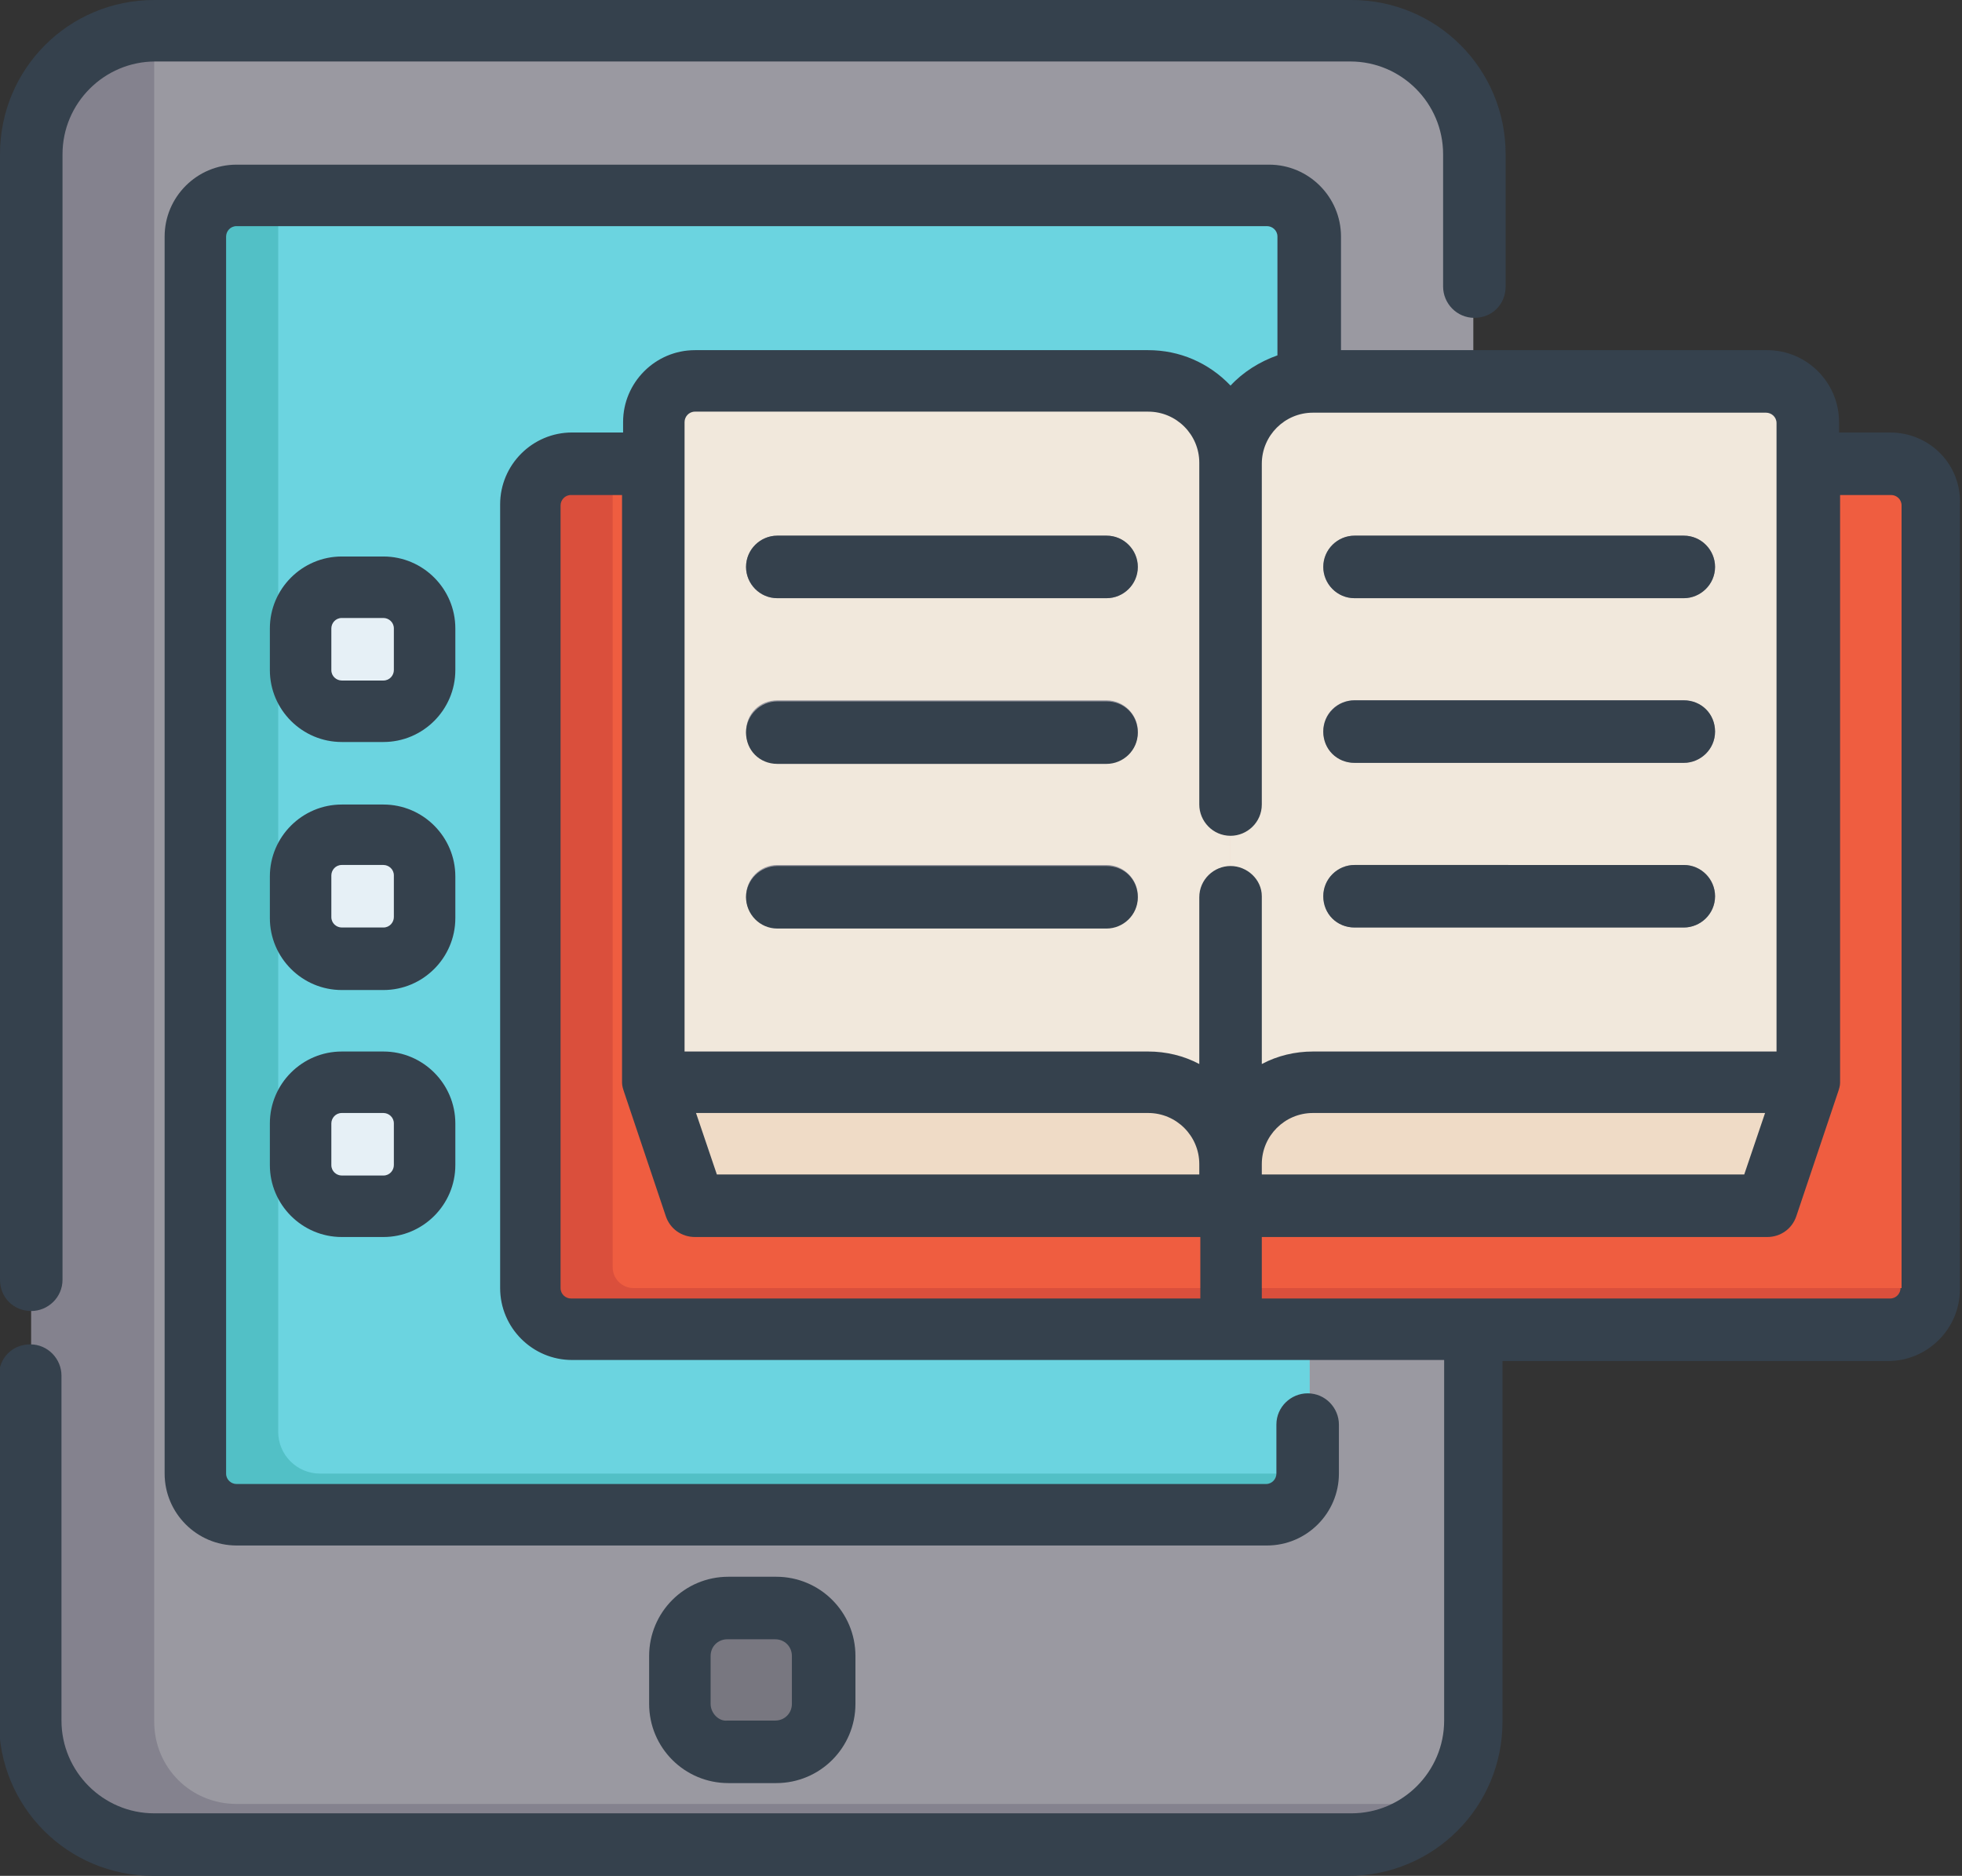 <?xml version="1.0" encoding="utf-8"?>
<!-- Generator: Adobe Illustrator 25.0.0, SVG Export Plug-In . SVG Version: 6.00 Build 0)  -->
<svg version="1.1" id="Layer_1" xmlns="http://www.w3.org/2000/svg" xmlns:xlink="http://www.w3.org/1999/xlink" x="0px" y="0px"
	 viewBox="0 0 188.3 180" style="enable-background:new 0 0 188.3 180;" xml:space="preserve">
<rect x="0" y="0" width="188.3" height="180" fill="#333333" stroke="none"/>
<style type="text/css">
	.st0{fill:#9A99A1;}
	.st1{fill:#6BD4E0;}
	.st2{fill:#84828E;}
	.st3{fill:#52C0C6;}
	.st4{fill:#787780;}
	.st5{fill:#EF5D40;}
	.st6{fill:#DA4F3C;}
	.st7{fill:#F1E8DC;}
	.st8{fill:#EFDBC6;}
	.st9{fill:#E6F0F6;}
	.st10{fill:#35414D;}
</style>
<g>
	<path class="st0" d="M14.8,3h114.7c6.6,0,11.9,5.3,11.9,11.9v150.3c0,6.6-5.3,11.9-11.9,11.9H14.8C8.3,177,3,171.7,3,165.2V14.8
		C3,8.3,8.3,3,14.8,3z"/>
	<path class="st1" d="M18.8,141.4V22.7c0-2.2,1.8-4,4-4h98.9c2.2,0,4,1.8,4,4v118.7c0,2.2-1.8,4-4,4H22.7
		C20.6,145.4,18.8,143.6,18.8,141.4z"/>
	<path class="st2" d="M138.4,173.1c-2.2,2.5-5.5,4-8.8,4H14.8C8.3,177,3,171.7,3,165.2V14.8C3,8.3,8.3,3,14.8,3v162.2
		c0,4.4,3.5,7.9,7.9,7.9H138.4z"/>
	<path class="st3" d="M125.6,141.4c0,2.2-1.8,4-4,4H22.7c-2.2,0-4-1.8-4-4V22.7c0-2.2,1.8-4,4-4h4v118.7c0,2.2,1.8,4,4,4H125.6z"/>
	<path class="st4" d="M69.9,154.3h4.6c2.5,0,4.6,2.1,4.6,4.6v4.6c0,2.5-2.1,4.6-4.6,4.6h-4.6c-2.5,0-4.6-2.1-4.6-4.6v-4.6
		C65.3,156.4,67.3,154.3,69.9,154.3z"/>
	<path class="st5" d="M54.8,44.5h126.6c2.2,0,4,1.8,4,4v75.2c0,2.2-1.8,4-4,4H54.8c-2.2,0-4-1.8-4-4V48.5
		C50.8,46.3,52.6,44.5,54.8,44.5z"/>
	<path class="st6" d="M185.3,123.6c0,2.2-1.8,4-4,4H54.8c-2.2,0-4-1.8-4-4V48.5c0-2.2,1.8-4,4-4h4v77.1c0,1.1,0.9,2,2,2H185.3z"/>
	<path class="st6" d="M120.1,127.6h-4v-15.8h4V127.6z"/>
	<path class="st7" d="M66.7,115.7h51.4V44.5c0-4.4-3.5-7.9-7.9-7.9H66.7c-2.2,0-4,1.8-4,4v63.3L66.7,115.7z"/>
	<path class="st7" d="M118.1,115.7h51.4l4-11.9V40.5c0-2.2-1.8-4-4-4H126c-4.4,0-7.9,3.5-7.9,7.9V115.7z"/>
	<path class="st8" d="M66.7,115.7h51.4v-4c0-4.4-3.5-7.9-7.9-7.9H62.7L66.7,115.7z"/>
	<path class="st8" d="M118.1,115.7h51.4l4-11.9H126c-4.4,0-7.9,3.5-7.9,7.9V115.7z"/>
	<path class="st0" d="M161.6,57.4H130c-1.6,0-3-1.3-3-3c0-1.6,1.3-3,3-3h31.6c1.6,0,3,1.3,3,3C164.6,56,163.2,57.4,161.6,57.4
		L161.6,57.4z"/>
	<path class="st0" d="M161.6,73.2H130c-1.6,0-3-1.3-3-3s1.3-3,3-3h31.6c1.6,0,3,1.3,3,3S163.2,73.2,161.6,73.2L161.6,73.2z"/>
	<path class="st0" d="M161.6,89H130c-1.6,0-3-1.3-3-3c0-1.6,1.3-3,3-3h31.6c1.6,0,3,1.3,3,3C164.6,87.7,163.2,89,161.6,89L161.6,89z
		"/>
	<path class="st0" d="M106.2,57.4H74.6c-1.6,0-3-1.3-3-3c0-1.6,1.3-3,3-3h31.6c1.6,0,3,1.3,3,3C109.2,56,107.9,57.4,106.2,57.4z"/>
	<path class="st0" d="M106.2,73.2H74.6c-1.6,0-3-1.3-3-3s1.3-3,3-3h31.6c1.6,0,3,1.3,3,3S107.9,73.2,106.2,73.2z"/>
	<path class="st0" d="M106.2,89H74.6c-1.6,0-3-1.3-3-3c0-1.6,1.3-3,3-3h31.6c1.6,0,3,1.3,3,3C109.2,87.7,107.9,89,106.2,89z"/>
	<path class="st9" d="M32.8,80.1h4c2.2,0,4,1.8,4,4v4c0,2.2-1.8,4-4,4h-4c-2.2,0-4-1.8-4-4v-4C28.9,81.9,30.7,80.1,32.8,80.1z"/>
	<path class="st9" d="M32.8,103.8h4c2.2,0,4,1.8,4,4v4c0,2.2-1.8,4-4,4h-4c-2.2,0-4-1.8-4-4v-4C28.9,105.6,30.7,103.8,32.8,103.8z"
		/>
	<path class="st9" d="M32.8,56.4h4c2.2,0,4,1.8,4,4v4c0,2.2-1.8,4-4,4h-4c-2.2,0-4-1.8-4-4v-4C28.9,58.1,30.7,56.4,32.8,56.4z"/>
	<g>
		<path class="st10" d="M3,125.8c1.6,0,3-1.3,3-3l0,0v-108c0-4.9,4-8.9,8.9-8.9h114.7c4.9,0,8.9,4,8.9,8.9v12.7c0,1.6,1.3,3,3,3
			s3-1.3,3-3V14.8c0-8.2-6.6-14.8-14.8-14.8H14.8C6.6,0,0,6.6,0,14.8v108C0,124.5,1.3,125.8,3,125.8L3,125.8z"/>
		<path class="st10" d="M130,57.4h31.6c1.6,0,3-1.3,3-3c0-1.6-1.3-3-3-3l0,0H130c-1.6,0-3,1.3-3,3C127,56,128.3,57.4,130,57.4z"/>
		<path class="st10" d="M130,73.2h31.6c1.6,0,3-1.3,3-3s-1.3-3-3-3l0,0H130c-1.6,0-3,1.3-3,3S128.3,73.2,130,73.2z"/>
		<path class="st10" d="M130,89h31.6c1.6,0,3-1.3,3-3c0-1.6-1.3-3-3-3l0,0H130c-1.6,0-3,1.3-3,3C127,87.7,128.3,89,130,89z"/>
		<path class="st10" d="M106.2,51.4H74.6c-1.6,0-3,1.3-3,3c0,1.6,1.3,3,3,3h31.6c1.6,0,3-1.3,3-3C109.2,52.8,107.9,51.4,106.2,51.4z
			"/>
		<path class="st10" d="M106.2,67.3H74.6c-1.6,0-3,1.3-3,3s1.3,3,3,3h31.6c1.6,0,3-1.3,3-3S107.9,67.3,106.2,67.3z"/>
		<path class="st10" d="M106.2,83.1H74.6c-1.6,0-3,1.3-3,3c0,1.6,1.3,3,3,3h31.6c1.6,0,3-1.3,3-3C109.2,84.4,107.9,83.1,106.2,83.1z
			"/>
		<path class="st10" d="M181.4,41.5h-4.9v-1c0-3.8-3.1-6.9-6.9-6.9h-40.9V22.7c0-3.8-3.1-6.9-6.9-6.9H22.7c-3.8,0-6.9,3.1-6.9,6.9
			v118.7c0,3.8,3.1,6.9,6.9,6.9h98.9c3.8,0,6.9-3.1,6.9-6.9v-4.7c0-1.6-1.3-3-3-3c-1.6,0-3,1.3-3,3v4.7c0,0.5-0.4,1-1,1H22.7
			c-0.5,0-1-0.4-1-1V22.7c0-0.5,0.4-1,1-1h98.9c0.5,0,1,0.4,1,1v11.4c-1.7,0.6-3.3,1.6-4.5,2.9c-2.1-2.2-4.9-3.4-7.9-3.4H66.7
			c-3.8,0-6.9,3.1-6.9,6.9v1h-4.9c-3.8,0-6.9,3.1-6.9,6.9v75.2c0,3.8,3.1,6.9,6.9,6.9h83.7v34.6c0,4.9-4,8.9-8.9,8.9H14.8
			c-4.9,0-8.9-4-8.9-8.9V132c0-1.6-1.3-3-3-3s-3,1.3-3,3v33.2c0,8.2,6.6,14.8,14.8,14.8h114.7c8.2,0,14.8-6.6,14.8-14.8v-34.6h37
			c3.8,0,6.9-3.1,6.9-6.9V48.5C188.3,44.6,185.2,41.5,181.4,41.5z M115.1,124.6H54.8c-0.5,0-1-0.4-1-1V48.5c0-0.5,0.4-1,1-1h4.9
			v56.4c0,0.3,0.1,0.6,0.2,0.9l4,11.9c0.4,1.2,1.5,2,2.8,2h48.5V124.6z M115.1,112.7H68.8l-2-5.9h43.4c2.7,0,4.9,2.2,4.9,4.9V112.7z
			 M118.1,83.1c-1.6,0-3,1.3-3,3v16c-1.5-0.8-3.2-1.2-4.9-1.2H65.7V40.5c0-0.5,0.4-1,1-1h43.5c2.7,0,4.9,2.2,4.9,4.9v32.8
			c0,1.6,1.3,3,3,3c1.6,0,3-1.3,3-3l0,0V44.5c0-2.7,2.2-4.9,4.9-4.9h43.5c0.5,0,1,0.4,1,1v60.3H126c-1.7,0-3.4,0.4-4.9,1.2V86
			C121.1,84.4,119.7,83.1,118.1,83.1z M169.4,106.8l-2,5.9h-46.3v-1c0-2.7,2.2-4.9,4.9-4.9H169.4z M182.4,123.6c0,0.5-0.4,1-1,1
			h-60.3v-5.9h48.5c1.3,0,2.4-0.8,2.8-2l4-11.9c0.1-0.3,0.2-0.6,0.2-0.9V47.5h4.9c0.5,0,1,0.4,1,1V123.6z"/>
		<path class="st10" d="M43.7,84.1c0-3.8-3.1-6.9-6.9-6.9h-4c-3.8,0-6.9,3.1-6.9,6.9v4c0,3.8,3.1,6.9,6.9,6.9h4
			c3.8,0,6.9-3.1,6.9-6.9V84.1z M37.8,88c0,0.5-0.4,1-1,1h-4c-0.5,0-1-0.4-1-1v-4c0-0.5,0.4-1,1-1h4c0.5,0,1,0.4,1,1V88z"/>
		<path class="st10" d="M36.8,100.9h-4c-3.8,0-6.9,3.1-6.9,6.9v4c0,3.8,3.1,6.9,6.9,6.9h4c3.8,0,6.9-3.1,6.9-6.9v-4
			C43.7,104,40.6,100.9,36.8,100.9z M37.8,111.8c0,0.5-0.4,1-1,1h-4c-0.5,0-1-0.4-1-1v-4c0-0.5,0.4-1,1-1h4c0.5,0,1,0.4,1,1V111.8z"
			/>
		<path class="st10" d="M43.7,60.3c0-3.8-3.1-6.9-6.9-6.9h-4c-3.8,0-6.9,3.1-6.9,6.9v4c0,3.8,3.1,6.9,6.9,6.9h4
			c3.8,0,6.9-3.1,6.9-6.9V60.3z M37.8,64.3c0,0.5-0.4,1-1,1h-4c-0.5,0-1-0.4-1-1v-4c0-0.5,0.4-1,1-1h4c0.5,0,1,0.4,1,1V64.3z"/>
		<path class="st10" d="M74.5,171.1c4.2,0,7.6-3.4,7.6-7.6v-4.6c0-4.2-3.4-7.6-7.6-7.6h-4.6c-4.2,0-7.6,3.4-7.6,7.6v4.6
			c0,4.2,3.4,7.6,7.6,7.6H74.5z M68.2,163.5v-4.6c0-0.9,0.7-1.6,1.6-1.6h4.6c0.9,0,1.6,0.7,1.6,1.6v4.6c0,0.9-0.7,1.6-1.6,1.6h-4.6
			C69,165.2,68.2,164.4,68.2,163.5z"/>
	</g>
</g>
</svg>
